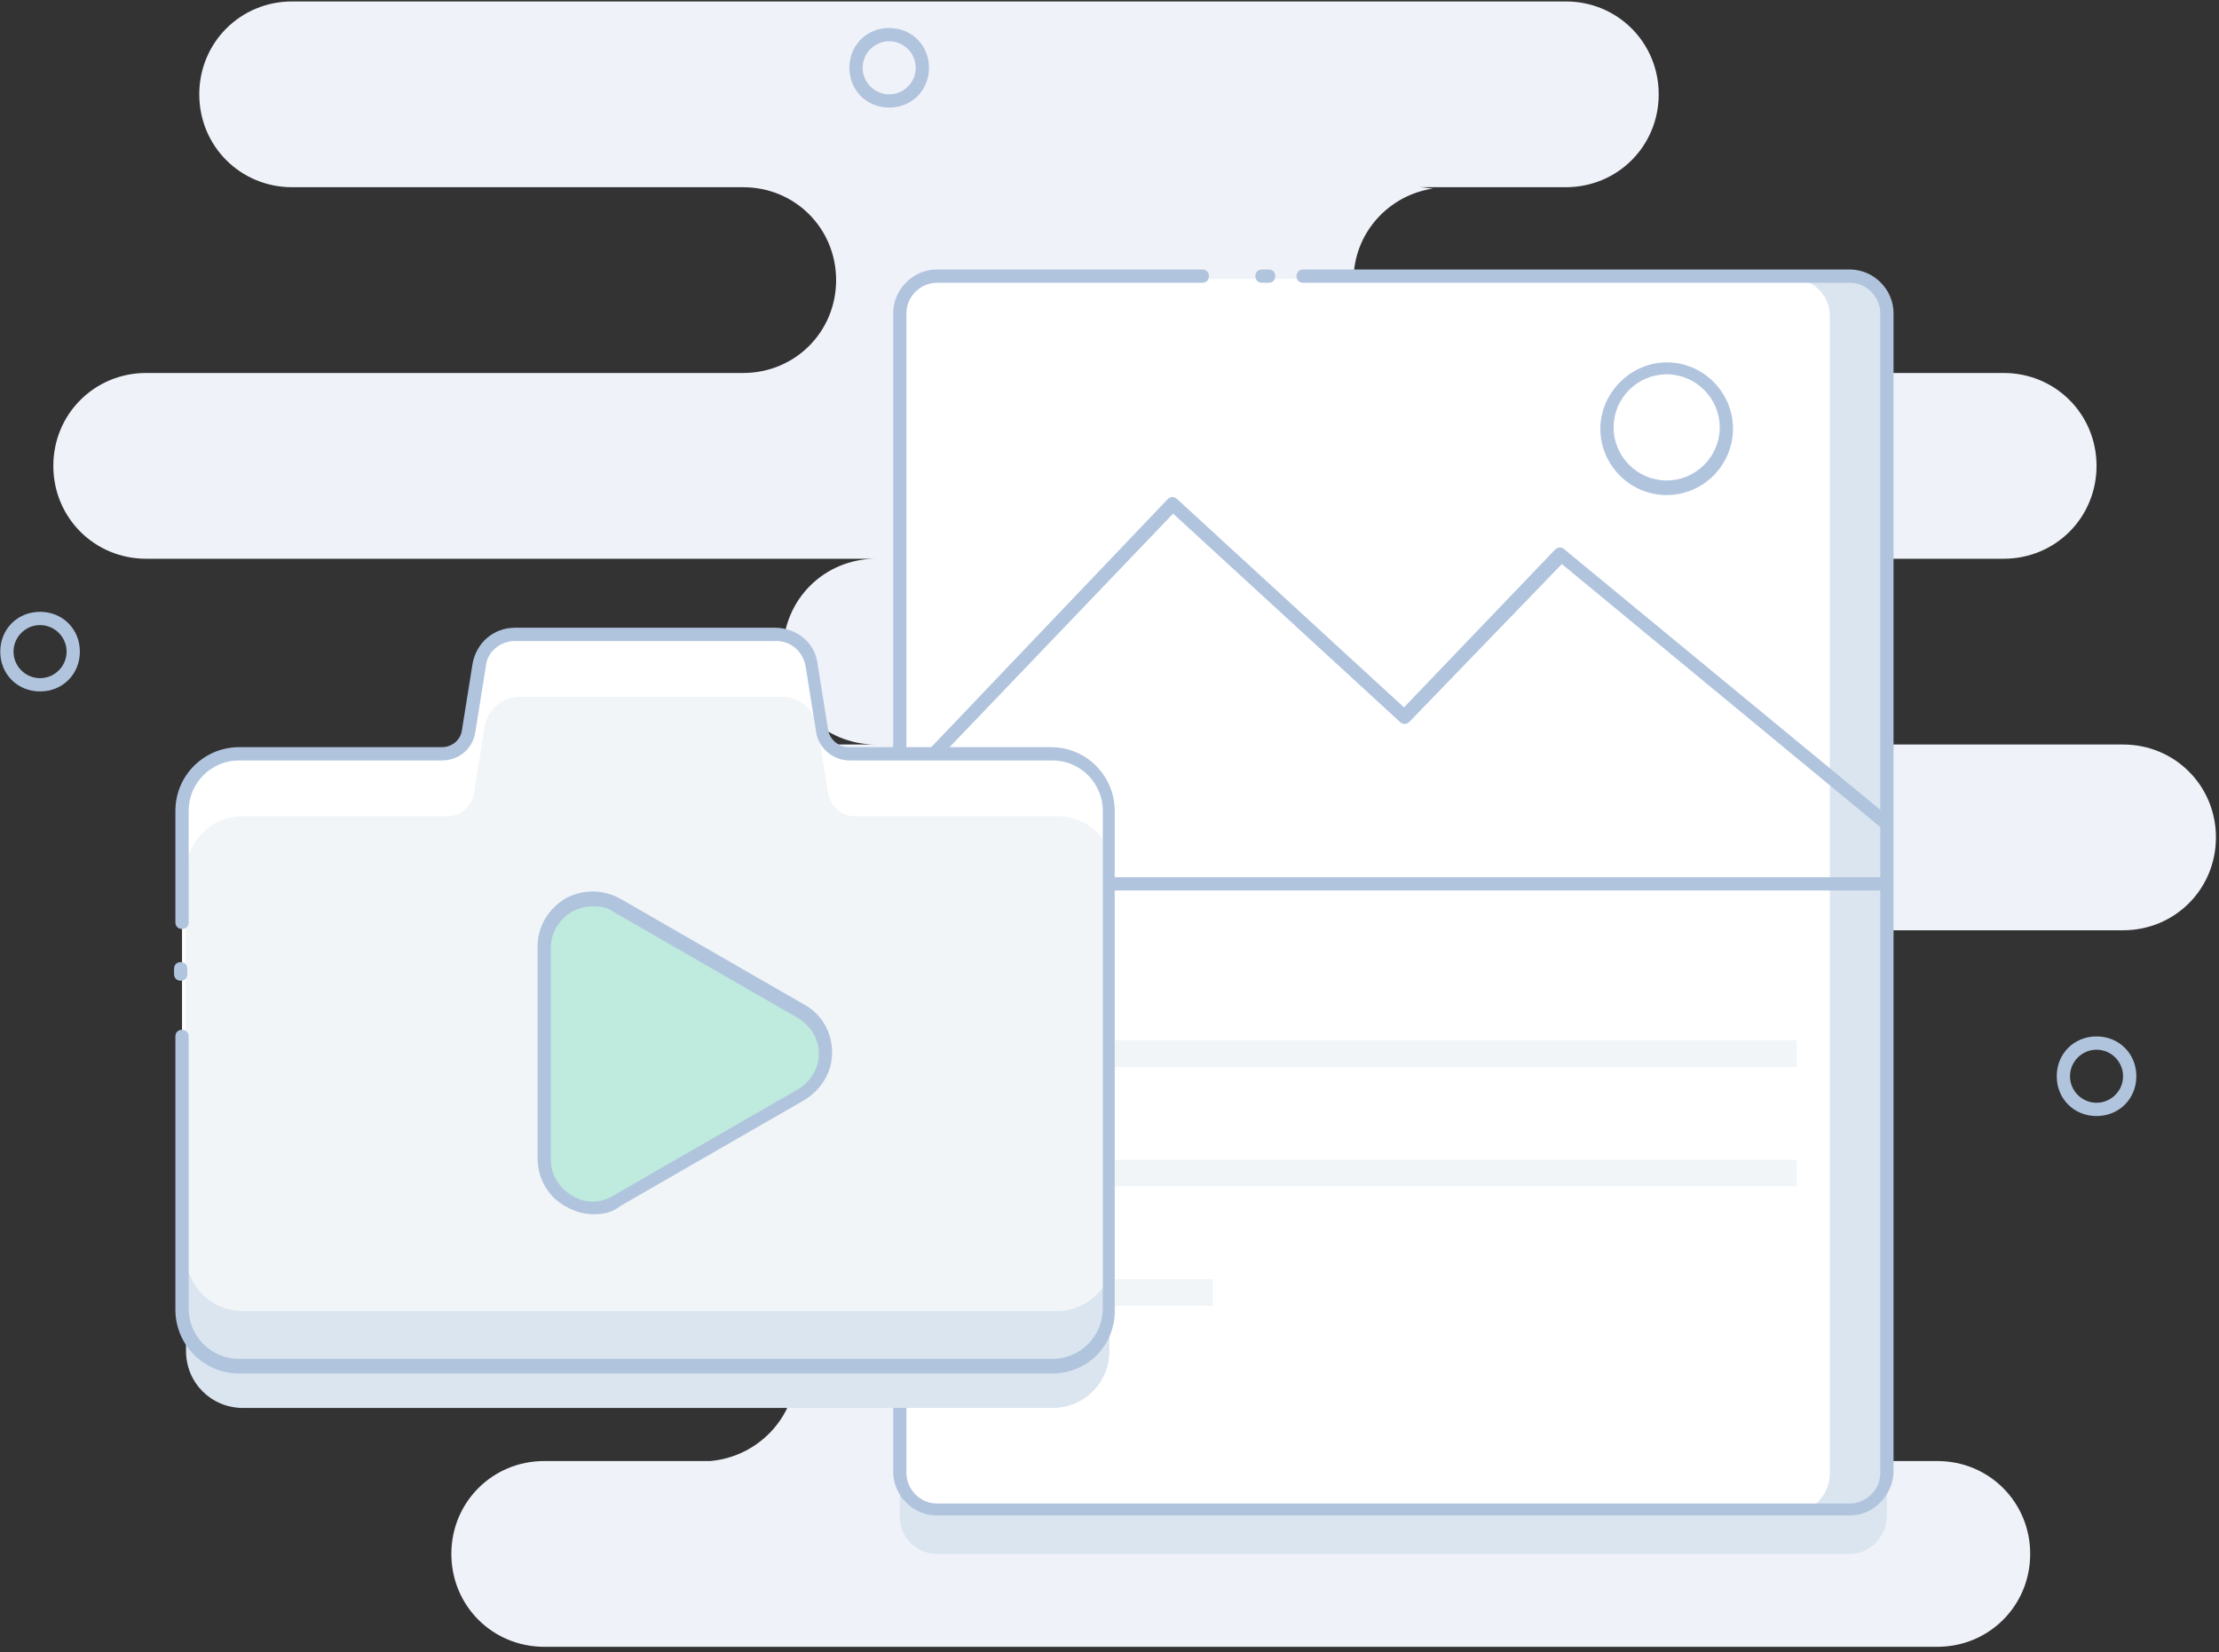 <?xml version="1.0" encoding="UTF-8"?>
<svg width="223px" height="166px" viewBox="0 0 223 166" version="1.1" xmlns="http://www.w3.org/2000/svg" xmlns:xlink="http://www.w3.org/1999/xlink">
    <rect x="0" y="0" width="223" height="166" fill="#333333" stroke="none"/>
    <!-- Generator: Sketch 52.2 (67145) - http://www.bohemiancoding.com/sketch -->
    <title>暂无直播@2x</title>
    <desc>Created with Sketch.</desc>
    <g id="Page-1" stroke="none" stroke-width="1" fill="none" fill-rule="evenodd">
        <g id="Data-" transform="translate(-849, -502)">
            <g id="暂无直播" transform="translate(849, 502)">
                <path d="M213.359,74.812 L170.693,74.812 C175.893,74.812 180.026,70.679 180.026,65.479 C180.026,60.279 175.893,56.146 170.693,56.146 L201.359,56.146 C206.559,56.146 210.693,52.013 210.693,46.812 C210.693,41.612 206.559,37.479 201.359,37.479 L142.693,37.479 C143.093,37.479 143.626,37.479 144.026,37.346 C139.493,36.679 136.026,32.812 136.026,28.146 C136.026,23.479 139.493,19.613 144.026,18.946 C143.626,18.946 143.093,18.812 142.693,18.812 L157.359,18.812 C162.559,18.812 166.693,14.679 166.693,9.479 C166.693,4.279 162.559,0.146 157.359,0.146 L29.359,0.146 C24.159,0.146 20.026,4.279 20.026,9.479 C20.026,14.679 24.159,18.812 29.359,18.812 L74.693,18.812 C79.893,18.812 84.026,22.946 84.026,28.146 C84.026,33.346 79.893,37.479 74.693,37.479 L14.693,37.479 C9.493,37.479 5.359,41.612 5.359,46.812 C5.359,52.013 9.493,56.146 14.693,56.146 L88.026,56.146 C82.826,56.146 78.693,60.279 78.693,65.479 C78.693,70.679 82.826,74.812 88.026,74.812 L61.359,74.812 C56.159,74.812 52.026,78.946 52.026,84.146 C52.026,89.346 56.159,93.479 61.359,93.479 L121.359,93.479 C116.959,93.479 113.359,97.079 113.359,101.479 C113.359,105.879 116.959,109.479 121.359,109.479 L32.026,109.479 C26.826,109.479 22.693,113.612 22.693,118.812 C22.693,124.013 26.826,128.146 32.026,128.146 L72.026,128.146 L71.359,128.146 C76.159,128.546 80.026,132.546 80.026,137.479 C80.026,142.412 76.159,146.412 71.359,146.812 L72.026,146.812 L54.693,146.812 C49.493,146.812 45.359,150.946 45.359,156.146 C45.359,161.346 49.493,165.479 54.693,165.479 L194.693,165.479 C199.893,165.479 204.026,161.346 204.026,156.146 C204.026,150.946 199.893,146.812 194.693,146.812 L120.026,146.812 C120.959,146.812 121.893,146.679 122.693,146.412 C118.826,145.213 116.026,141.746 116.026,137.479 C116.026,133.213 118.826,129.746 122.693,128.546 C121.893,128.279 120.959,128.146 120.026,128.146 L172.026,128.146 C177.226,128.146 181.359,124.013 181.359,118.812 C181.359,113.612 177.226,109.479 172.026,109.479 C176.426,109.479 180.026,105.879 180.026,101.479 C180.026,97.079 176.426,93.479 172.026,93.479 L213.359,93.479 C218.559,93.479 222.693,89.346 222.693,84.146 C222.693,78.946 218.559,74.812 213.359,74.812 Z" id="路径" fill="#F0F2F9"></path>
                <path d="M89.359,10.812 C87.093,10.812 85.359,9.079 85.359,6.812 C85.359,4.546 87.093,2.812 89.359,2.812 C91.626,2.812 93.359,4.546 93.359,6.812 C93.359,9.079 91.626,10.812 89.359,10.812 Z M89.359,4.146 C87.893,4.146 86.693,5.346 86.693,6.812 C86.693,8.279 87.893,9.479 89.359,9.479 C90.826,9.479 92.026,8.279 92.026,6.812 C92.026,5.346 90.826,4.146 89.359,4.146 Z M4.026,69.479 C1.759,69.479 0.026,67.746 0.026,65.479 C0.026,63.212 1.759,61.479 4.026,61.479 C6.293,61.479 8.026,63.212 8.026,65.479 C8.026,67.746 6.293,69.479 4.026,69.479 Z M4.026,62.812 C2.559,62.812 1.359,64.013 1.359,65.479 C1.359,66.946 2.559,68.146 4.026,68.146 C5.493,68.146 6.693,66.946 6.693,65.479 C6.693,64.012 5.493,62.812 4.026,62.812 Z M210.693,112.146 C208.426,112.146 206.693,110.412 206.693,108.146 C206.693,105.879 208.426,104.146 210.693,104.146 C212.959,104.146 214.693,105.879 214.693,108.146 C214.693,110.412 212.959,112.146 210.693,112.146 Z M210.693,105.479 C209.226,105.479 208.026,106.679 208.026,108.146 C208.026,109.612 209.226,110.812 210.693,110.812 C212.159,110.812 213.359,109.612 213.359,108.146 C213.359,106.679 212.159,105.479 210.693,105.479 Z" id="形状" fill="#B1C4DE" fill-rule="nonzero"></path>
                <path d="M185.893,156.146 L94.159,156.146 C92.159,156.146 90.426,154.546 90.426,152.412 L90.426,31.746 C90.426,29.746 92.026,28.012 94.159,28.012 L185.893,28.012 C187.893,28.012 189.626,29.613 189.626,31.746 L189.626,152.412 C189.493,154.546 187.893,156.146 185.893,156.146 Z" id="路径" fill="#DAE5EF"></path>
                <path d="M180.159,152.012 L94.159,152.012 C92.159,152.012 90.426,150.412 90.426,148.279 L90.426,31.746 C90.426,29.746 92.026,28.012 94.159,28.012 L180.159,28.012 C182.159,28.012 183.893,29.613 183.893,31.746 L183.893,148.279 C183.759,150.279 182.159,152.012 180.159,152.012 Z" id="路径" fill="#FFFFFF"></path>
                <path d="M189.493,89.479 L90.426,89.479 C90.026,89.479 89.759,89.213 89.759,88.812 C89.759,88.412 90.026,88.146 90.426,88.146 L189.493,88.146 C189.893,88.146 190.159,88.412 190.159,88.812 C190.159,89.213 189.893,89.479 189.493,89.479 Z M189.493,83.346 C189.359,83.346 189.226,83.346 189.093,83.213 L156.959,56.679 L141.626,72.546 C141.359,72.812 140.959,72.812 140.693,72.546 L117.893,51.612 L90.959,79.746 C90.693,80.013 90.293,80.013 90.026,79.746 C89.759,79.479 89.759,79.079 90.026,78.812 L117.359,50.146 C117.626,49.879 118.026,49.879 118.293,50.146 L141.093,71.079 L156.293,55.212 C156.559,54.946 156.959,54.946 157.226,55.212 L189.893,82.146 C190.159,82.412 190.159,82.812 190.026,83.079 C189.893,83.213 189.759,83.346 189.493,83.346 Z M167.493,49.746 C163.759,49.746 160.826,46.679 160.826,43.079 C160.826,39.479 163.893,36.413 167.493,36.413 C171.226,36.413 174.159,39.479 174.159,43.079 C174.159,46.679 171.226,49.746 167.493,49.746 Z M167.493,37.612 C164.559,37.612 162.159,40.013 162.159,42.946 C162.159,45.879 164.559,48.279 167.493,48.279 C170.426,48.279 172.826,45.879 172.826,42.946 C172.826,40.013 170.426,37.612 167.493,37.612 Z" id="形状" fill="#B1C4DE" fill-rule="nonzero"></path>
                <path d="M101.226,104.546 L180.559,104.546 L180.559,107.213 L101.226,107.213 L101.226,104.546 Z M101.226,116.546 L180.559,116.546 L180.559,119.213 L101.226,119.213 L101.226,116.546 Z M101.226,128.546 L121.893,128.546 L121.893,131.213 L101.226,131.213 L101.226,128.546 Z" id="形状" fill="#F1F5F8" fill-rule="nonzero"></path>
                <path d="M127.493,28.413 L126.826,28.413 C126.426,28.413 126.159,28.146 126.159,27.746 C126.159,27.346 126.426,27.079 126.826,27.079 L127.493,27.079 C127.893,27.079 128.159,27.346 128.159,27.746 C128.159,28.146 127.893,28.413 127.493,28.413 Z" id="路径" fill="#B1C4DE"></path>
                <path d="M185.893,152.279 L94.159,152.279 C91.759,152.279 89.759,150.279 89.759,147.879 L89.759,31.479 C89.759,29.079 91.759,27.079 94.159,27.079 L120.826,27.079 C121.226,27.079 121.493,27.346 121.493,27.746 C121.493,28.146 121.226,28.413 120.826,28.413 L94.159,28.413 C92.559,28.413 91.093,29.746 91.093,31.479 L91.093,148.012 C91.093,149.613 92.426,151.079 94.159,151.079 L185.893,151.079 C187.493,151.079 188.959,149.746 188.959,148.012 L188.959,31.479 C188.959,29.879 187.626,28.413 185.893,28.413 L130.959,28.413 C130.559,28.413 130.293,28.146 130.293,27.746 C130.293,27.346 130.559,27.079 130.959,27.079 L185.893,27.079 C188.293,27.079 190.293,29.079 190.293,31.479 L190.293,148.012 C190.159,150.279 188.293,152.279 185.893,152.279 Z" id="路径" fill="#B1C4DE"></path>
                <path d="M105.759,76.013 L85.359,76.013 C84.026,76.013 82.959,75.079 82.693,73.746 L81.626,67.079 C81.359,65.346 79.759,64.013 78.026,64.013 L51.759,64.013 C49.893,64.013 48.426,65.346 48.159,67.079 L47.093,73.746 C46.826,75.079 45.759,76.013 44.426,76.013 L24.026,76.013 C20.826,76.013 18.293,78.546 18.293,81.746 L18.293,131.746 C18.293,134.946 20.826,137.479 24.026,137.479 L105.759,137.479 C108.959,137.479 111.493,134.946 111.493,131.746 L111.493,81.746 C111.493,78.679 108.959,76.013 105.759,76.013 Z" id="路径" fill="#FFFFFF"></path>
                <path d="M105.759,84.279 L85.493,84.279 C84.159,84.279 83.093,83.346 82.826,82.013 L81.759,75.346 C81.493,73.612 79.893,72.279 78.159,72.279 L52.959,72.279 C51.226,72.279 49.626,73.612 49.359,75.346 L48.293,82.013 C48.026,83.346 46.959,84.279 45.626,84.279 L24.426,84.279 C21.226,84.279 18.693,86.812 18.693,90.013 L18.693,135.746 C18.693,138.946 21.226,141.479 24.426,141.479 L105.759,141.479 C108.959,141.479 111.493,138.946 111.493,135.746 L111.493,90.013 C111.493,86.812 108.959,84.279 105.759,84.279 Z" id="路径" fill="#DAE5EF"></path>
                <path d="M106.293,82.013 L85.893,82.013 C84.559,82.013 83.493,81.079 83.226,79.746 L82.159,73.079 C81.893,71.346 80.293,70.013 78.559,70.013 L52.293,70.013 C50.426,70.013 48.959,71.346 48.693,73.079 L47.626,79.746 C47.359,81.079 46.293,82.013 44.959,82.013 L24.426,82.013 C21.226,82.013 18.693,84.546 18.693,87.746 L18.693,126.013 C18.693,129.213 21.226,131.746 24.426,131.746 L106.159,131.746 C109.359,131.746 111.893,129.213 111.893,126.013 L111.893,87.746 C112.026,84.679 109.493,82.013 106.293,82.013 Z" id="路径" fill="#F1F5F8"></path>
                <path d="M80.559,101.746 L62.026,91.079 C58.826,89.213 54.826,91.479 54.826,95.213 L54.826,116.546 C54.826,120.279 58.826,122.546 62.026,120.679 L80.559,110.013 C83.759,108.146 83.759,103.612 80.559,101.746 Z" id="路径" fill="#BEEBDE"></path>
                <path d="M59.626,122.013 C58.693,122.013 57.759,121.746 56.826,121.213 C55.093,120.279 54.026,118.412 54.026,116.412 L54.026,95.079 C54.026,93.079 55.093,91.346 56.826,90.279 C58.559,89.346 60.559,89.346 62.293,90.279 L80.826,100.946 C82.559,101.879 83.626,103.746 83.626,105.746 C83.626,107.746 82.559,109.479 80.826,110.546 L62.293,121.213 C61.493,121.879 60.559,122.013 59.626,122.013 Z M59.626,91.079 C58.959,91.079 58.159,91.213 57.493,91.612 C56.159,92.412 55.359,93.746 55.359,95.213 L55.359,116.546 C55.359,118.013 56.159,119.346 57.493,120.146 C58.826,120.946 60.293,120.946 61.626,120.146 L80.159,109.479 C81.493,108.679 82.293,107.346 82.293,105.879 C82.293,104.412 81.493,103.079 80.159,102.279 L61.626,91.612 C61.093,91.213 60.426,91.079 59.626,91.079 Z M18.159,98.546 C17.759,98.546 17.493,98.279 17.493,97.879 L17.493,97.346 C17.493,96.946 17.759,96.679 18.159,96.679 C18.559,96.679 18.826,96.946 18.826,97.346 L18.826,97.879 C18.826,98.279 18.559,98.546 18.159,98.546 Z" id="形状" fill="#B1C4DE" fill-rule="nonzero"></path>
                <path d="M105.759,138.012 L24.026,138.012 C20.426,138.012 17.626,135.079 17.626,131.613 L17.626,104.146 C17.626,103.746 17.893,103.479 18.293,103.479 C18.693,103.479 18.959,103.746 18.959,104.146 L18.959,131.479 C18.959,134.279 21.226,136.546 24.026,136.546 L105.759,136.546 C108.559,136.546 110.826,134.279 110.826,131.479 L110.826,81.479 C110.826,78.679 108.559,76.412 105.759,76.412 L85.359,76.412 C83.759,76.412 82.293,75.213 82.026,73.612 L80.959,66.946 C80.693,65.479 79.493,64.412 78.026,64.412 L51.759,64.412 C50.293,64.412 48.959,65.479 48.826,66.946 L47.759,73.612 C47.493,75.213 46.159,76.412 44.426,76.412 L24.026,76.412 C21.226,76.412 18.959,78.679 18.959,81.479 L18.959,92.679 C18.959,93.079 18.693,93.346 18.293,93.346 C17.893,93.346 17.626,93.079 17.626,92.679 L17.626,81.479 C17.626,77.879 20.559,75.079 24.026,75.079 L44.426,75.079 C45.359,75.079 46.293,74.412 46.426,73.346 L47.493,66.679 C47.893,64.546 49.626,63.079 51.759,63.079 L77.893,63.079 C80.026,63.079 81.893,64.546 82.159,66.679 L83.226,73.346 C83.359,74.279 84.293,75.079 85.226,75.079 L105.626,75.079 C109.226,75.079 112.026,78.013 112.026,81.479 L112.026,131.479 C112.159,135.079 109.359,138.012 105.759,138.012 Z" id="路径" fill="#B1C4DE"></path>
            </g>
        </g>
    </g>
</svg>